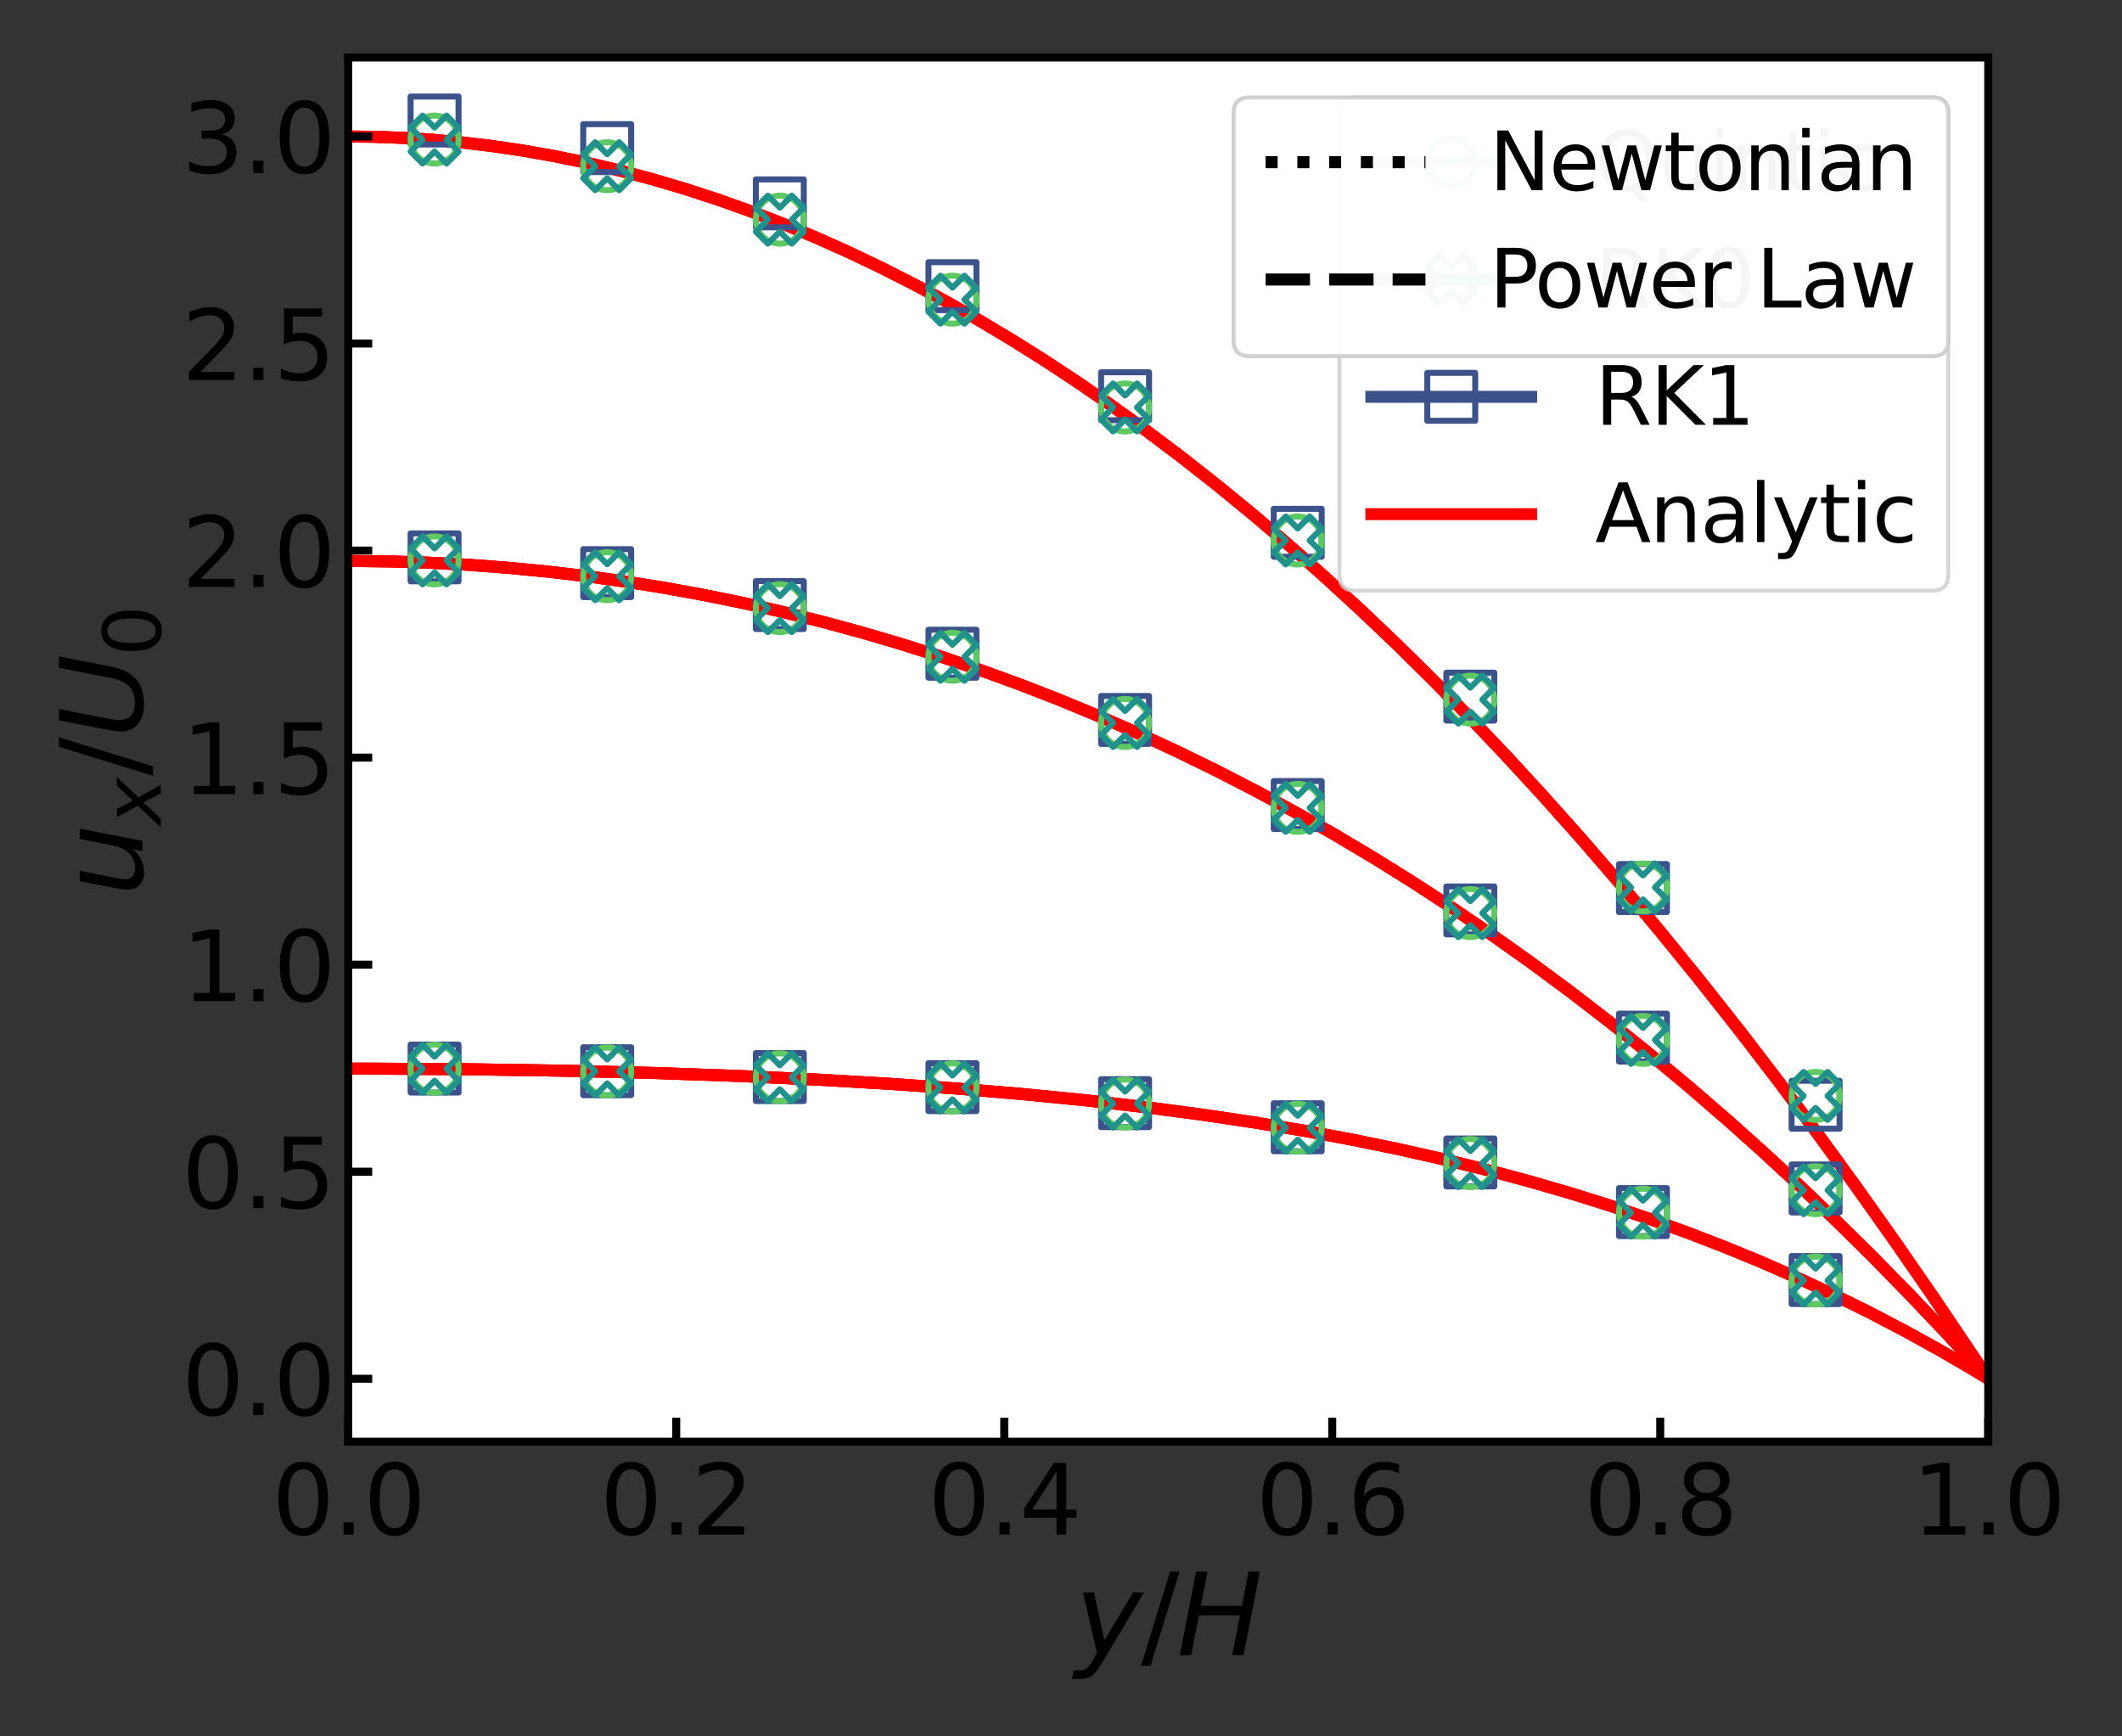 <?xml version="1.0" encoding="utf-8" standalone="no"?>
<!DOCTYPE svg PUBLIC "-//W3C//DTD SVG 1.1//EN"
  "http://www.w3.org/Graphics/SVG/1.1/DTD/svg11.dtd">
<svg xmlns:xlink="http://www.w3.org/1999/xlink" width="531.125pt" height="434.526pt" viewBox="0 0 531.125 434.526" xmlns="http://www.w3.org/2000/svg" version="1.1">
 <rect x="0" y="0" width="531.125" height="434.526" fill="#333333" stroke="none"/>
 <defs>
  <style type="text/css">*{stroke-linejoin: round; stroke-linecap: butt}</style>
 </defs>
 <g id="figure_1">
  <g id="patch_1">
   <path d="M 0 434.526 
L 531.125 434.526 
L 531.125 0 
L 0 0 
L 0 434.526 
z
" style="fill: none"/>
  </g>
  <g id="axes_1">
   <g id="patch_2">
    <path d="M 87.166 360.8 
L 497.641 360.8 
L 497.641 14.4 
L 87.166 14.4 
z
" style="fill: #ffffff"/>
   </g>
   <g id="line2d_1">
    <path d="M -1 268.91 
L 20.192 268.261 
L 43.201 267.782 
L 67.033 267.505 
L 91.686 267.436 
L 116.339 267.585 
L 140.171 267.944 
L 163.18 268.512 
L 184.546 269.26 
L 204.269 270.17 
L 222.348 271.216 
L 239.605 272.432 
L 256.04 273.816 
L 271.654 275.361 
L 286.446 277.057 
L 300.416 278.891 
L 313.564 280.843 
L 325.891 282.892 
L 338.218 285.171 
L 349.722 287.522 
L 361.227 290.107 
L 371.91 292.731 
L 382.593 295.584 
L 393.276 298.682 
L 403.137 301.772 
L 412.999 305.095 
L 422.86 308.663 
L 431.9 312.16 
L 440.939 315.884 
L 449.978 319.845 
L 459.018 324.053 
L 468.057 328.518 
L 477.097 333.25 
L 485.315 337.793 
L 493.532 342.573 
L 497.641 345.055 
L 497.641 345.055 
" clip-path="url(#p1928d74dca)" style="fill: none; stroke: #ff0000; stroke-width: 3; stroke-linecap: square"/>
   </g>
   <g id="line2d_2">
    <path d="M -1 148.741 
L 8.687 146.997 
L 18.548 145.433 
L 28.41 144.083 
L 38.271 142.944 
L 48.132 142.015 
L 57.993 141.296 
L 67.855 140.785 
L 77.716 140.482 
L 87.577 140.387 
L 97.438 140.499 
L 107.3 140.819 
L 117.161 141.348 
L 127.022 142.085 
L 136.883 143.031 
L 146.745 144.187 
L 156.606 145.556 
L 166.467 147.137 
L 176.328 148.932 
L 186.19 150.944 
L 196.051 153.174 
L 205.912 155.625 
L 215.774 158.299 
L 225.635 161.198 
L 235.496 164.326 
L 245.357 167.685 
L 255.219 171.278 
L 265.08 175.11 
L 274.941 179.182 
L 284.802 183.5 
L 294.664 188.067 
L 304.525 192.886 
L 314.386 197.962 
L 324.247 203.3 
L 334.109 208.903 
L 343.97 214.777 
L 353.831 220.925 
L 363.692 227.353 
L 373.554 234.066 
L 383.415 241.069 
L 393.276 248.366 
L 403.137 255.964 
L 412.999 263.867 
L 422.86 272.081 
L 432.721 280.61 
L 441.761 288.712 
L 450.8 297.088 
L 459.84 305.743 
L 468.879 314.681 
L 477.919 323.906 
L 486.958 333.424 
L 496.819 344.145 
L 497.641 345.055 
L 497.641 345.055 
" clip-path="url(#p1928d74dca)" style="fill: none; stroke: #ff0000; stroke-width: 3; stroke-linecap: square"/>
   </g>
   <g id="line2d_3">
    <path d="M -1 48.5 
L 7.044 46.002 
L 15.261 43.696 
L 23.479 41.64 
L 31.697 39.834 
L 39.914 38.276 
L 48.132 36.968 
L 56.35 35.908 
L 63.746 35.168 
L 71.142 34.63 
L 78.538 34.293 
L 85.934 34.159 
L 93.33 34.226 
L 100.725 34.495 
L 108.121 34.966 
L 115.517 35.639 
L 122.913 36.514 
L 130.309 37.591 
L 138.527 39.024 
L 146.745 40.706 
L 154.962 42.637 
L 163.18 44.818 
L 171.398 47.248 
L 179.616 49.927 
L 187.833 52.855 
L 196.051 56.033 
L 204.269 59.459 
L 212.486 63.135 
L 220.704 67.061 
L 228.922 71.235 
L 237.14 75.658 
L 245.357 80.331 
L 253.575 85.253 
L 261.793 90.425 
L 270.01 95.845 
L 278.228 101.515 
L 286.446 107.434 
L 295.485 114.232 
L 304.525 121.332 
L 313.564 128.734 
L 322.604 136.438 
L 331.643 144.442 
L 340.683 152.749 
L 349.722 161.357 
L 358.762 170.266 
L 367.801 179.477 
L 376.841 188.99 
L 385.88 198.804 
L 395.742 209.854 
L 405.603 221.263 
L 415.464 233.032 
L 425.325 245.158 
L 435.187 257.644 
L 445.048 270.489 
L 454.909 283.692 
L 464.77 297.255 
L 474.632 311.176 
L 484.493 325.456 
L 495.176 341.331 
L 497.641 345.055 
L 497.641 345.055 
" clip-path="url(#p1928d74dca)" style="fill: none; stroke: #ff0000; stroke-width: 3; stroke-linecap: square"/>
   </g>
   <g id="line2d_4">
    <path d="M -1 268.91 
L 20.192 268.261 
L 43.201 267.782 
L 67.033 267.505 
L 91.686 267.436 
L 116.339 267.585 
L 140.171 267.944 
L 163.18 268.512 
L 184.546 269.26 
L 204.269 270.17 
L 222.348 271.216 
L 239.605 272.432 
L 256.04 273.816 
L 271.654 275.361 
L 286.446 277.057 
L 300.416 278.891 
L 313.564 280.843 
L 325.891 282.892 
L 338.218 285.171 
L 349.722 287.522 
L 361.227 290.107 
L 371.91 292.731 
L 382.593 295.584 
L 393.276 298.682 
L 403.137 301.772 
L 412.999 305.095 
L 422.86 308.663 
L 431.9 312.16 
L 440.939 315.884 
L 449.978 319.845 
L 459.018 324.053 
L 468.057 328.518 
L 477.097 333.25 
L 485.315 337.793 
L 493.532 342.573 
L 497.641 345.055 
L 497.641 345.055 
" clip-path="url(#p1928d74dca)" style="fill: none; stroke: #ff0000; stroke-width: 3; stroke-linecap: square"/>
   </g>
   <g id="line2d_5">
    <path d="M -1 148.741 
L 8.687 146.997 
L 18.548 145.433 
L 28.41 144.083 
L 38.271 142.944 
L 48.132 142.015 
L 57.993 141.296 
L 67.855 140.785 
L 77.716 140.482 
L 87.577 140.387 
L 97.438 140.499 
L 107.3 140.819 
L 117.161 141.348 
L 127.022 142.085 
L 136.883 143.031 
L 146.745 144.187 
L 156.606 145.556 
L 166.467 147.137 
L 176.328 148.932 
L 186.19 150.944 
L 196.051 153.174 
L 205.912 155.625 
L 215.774 158.299 
L 225.635 161.198 
L 235.496 164.326 
L 245.357 167.685 
L 255.219 171.278 
L 265.08 175.11 
L 274.941 179.182 
L 284.802 183.5 
L 294.664 188.067 
L 304.525 192.886 
L 314.386 197.962 
L 324.247 203.3 
L 334.109 208.903 
L 343.97 214.777 
L 353.831 220.925 
L 363.692 227.353 
L 373.554 234.066 
L 383.415 241.069 
L 393.276 248.366 
L 403.137 255.964 
L 412.999 263.867 
L 422.86 272.081 
L 432.721 280.61 
L 441.761 288.712 
L 450.8 297.088 
L 459.84 305.743 
L 468.879 314.681 
L 477.919 323.906 
L 486.958 333.424 
L 496.819 344.145 
L 497.641 345.055 
L 497.641 345.055 
" clip-path="url(#p1928d74dca)" style="fill: none; stroke: #ff0000; stroke-width: 3; stroke-linecap: square"/>
   </g>
   <g id="line2d_6">
    <path d="M -1 48.5 
L 7.044 46.002 
L 15.261 43.696 
L 23.479 41.64 
L 31.697 39.834 
L 39.914 38.276 
L 48.132 36.968 
L 56.35 35.908 
L 63.746 35.168 
L 71.142 34.63 
L 78.538 34.293 
L 85.934 34.159 
L 93.33 34.226 
L 100.725 34.495 
L 108.121 34.966 
L 115.517 35.639 
L 122.913 36.514 
L 130.309 37.591 
L 138.527 39.024 
L 146.745 40.706 
L 154.962 42.637 
L 163.18 44.818 
L 171.398 47.248 
L 179.616 49.927 
L 187.833 52.855 
L 196.051 56.033 
L 204.269 59.459 
L 212.486 63.135 
L 220.704 67.061 
L 228.922 71.235 
L 237.14 75.658 
L 245.357 80.331 
L 253.575 85.253 
L 261.793 90.425 
L 270.01 95.845 
L 278.228 101.515 
L 286.446 107.434 
L 295.485 114.232 
L 304.525 121.332 
L 313.564 128.734 
L 322.604 136.438 
L 331.643 144.442 
L 340.683 152.749 
L 349.722 161.357 
L 358.762 170.266 
L 367.801 179.477 
L 376.841 188.99 
L 385.88 198.804 
L 395.742 209.854 
L 405.603 221.263 
L 415.464 233.032 
L 425.325 245.158 
L 435.187 257.644 
L 445.048 270.489 
L 454.909 283.692 
L 464.77 297.255 
L 474.632 311.176 
L 484.493 325.456 
L 495.176 341.331 
L 497.641 345.055 
L 497.641 345.055 
" clip-path="url(#p1928d74dca)" style="fill: none; stroke: #ff0000; stroke-width: 3; stroke-linecap: square"/>
   </g>
   <g id="line2d_7">
    <path d="M -1 268.91 
L 20.192 268.261 
L 43.201 267.782 
L 67.033 267.505 
L 91.686 267.436 
L 116.339 267.585 
L 140.171 267.944 
L 163.18 268.512 
L 184.546 269.26 
L 204.269 270.17 
L 222.348 271.216 
L 239.605 272.432 
L 256.04 273.816 
L 271.654 275.361 
L 286.446 277.057 
L 300.416 278.891 
L 313.564 280.843 
L 325.891 282.892 
L 338.218 285.171 
L 349.722 287.522 
L 361.227 290.107 
L 371.91 292.731 
L 382.593 295.584 
L 393.276 298.682 
L 403.137 301.772 
L 412.999 305.095 
L 422.86 308.663 
L 431.9 312.16 
L 440.939 315.884 
L 449.978 319.845 
L 459.018 324.053 
L 468.057 328.518 
L 477.097 333.25 
L 485.315 337.793 
L 493.532 342.573 
L 497.641 345.055 
L 497.641 345.055 
" clip-path="url(#p1928d74dca)" style="fill: none; stroke: #ff0000; stroke-width: 3; stroke-linecap: square"/>
   </g>
   <g id="line2d_8">
    <path d="M -1 148.741 
L 8.687 146.997 
L 18.548 145.433 
L 28.41 144.083 
L 38.271 142.944 
L 48.132 142.015 
L 57.993 141.296 
L 67.855 140.785 
L 77.716 140.482 
L 87.577 140.387 
L 97.438 140.499 
L 107.3 140.819 
L 117.161 141.348 
L 127.022 142.085 
L 136.883 143.031 
L 146.745 144.187 
L 156.606 145.556 
L 166.467 147.137 
L 176.328 148.932 
L 186.19 150.944 
L 196.051 153.174 
L 205.912 155.625 
L 215.774 158.299 
L 225.635 161.198 
L 235.496 164.326 
L 245.357 167.685 
L 255.219 171.278 
L 265.08 175.11 
L 274.941 179.182 
L 284.802 183.5 
L 294.664 188.067 
L 304.525 192.886 
L 314.386 197.962 
L 324.247 203.3 
L 334.109 208.903 
L 343.97 214.777 
L 353.831 220.925 
L 363.692 227.353 
L 373.554 234.066 
L 383.415 241.069 
L 393.276 248.366 
L 403.137 255.964 
L 412.999 263.867 
L 422.86 272.081 
L 432.721 280.61 
L 441.761 288.712 
L 450.8 297.088 
L 459.84 305.743 
L 468.879 314.681 
L 477.919 323.906 
L 486.958 333.424 
L 496.819 344.145 
L 497.641 345.055 
L 497.641 345.055 
" clip-path="url(#p1928d74dca)" style="fill: none; stroke: #ff0000; stroke-width: 3; stroke-linecap: square"/>
   </g>
   <g id="line2d_9">
    <path d="M -1 48.5 
L 7.044 46.002 
L 15.261 43.696 
L 23.479 41.64 
L 31.697 39.834 
L 39.914 38.276 
L 48.132 36.968 
L 56.35 35.908 
L 63.746 35.168 
L 71.142 34.63 
L 78.538 34.293 
L 85.934 34.159 
L 93.33 34.226 
L 100.725 34.495 
L 108.121 34.966 
L 115.517 35.639 
L 122.913 36.514 
L 130.309 37.591 
L 138.527 39.024 
L 146.745 40.706 
L 154.962 42.637 
L 163.18 44.818 
L 171.398 47.248 
L 179.616 49.927 
L 187.833 52.855 
L 196.051 56.033 
L 204.269 59.459 
L 212.486 63.135 
L 220.704 67.061 
L 228.922 71.235 
L 237.14 75.658 
L 245.357 80.331 
L 253.575 85.253 
L 261.793 90.425 
L 270.01 95.845 
L 278.228 101.515 
L 286.446 107.434 
L 295.485 114.232 
L 304.525 121.332 
L 313.564 128.734 
L 322.604 136.438 
L 331.643 144.442 
L 340.683 152.749 
L 349.722 161.357 
L 358.762 170.266 
L 367.801 179.477 
L 376.841 188.99 
L 385.88 198.804 
L 395.742 209.854 
L 405.603 221.263 
L 415.464 233.032 
L 425.325 245.158 
L 435.187 257.644 
L 445.048 270.489 
L 454.909 283.692 
L 464.77 297.255 
L 474.632 311.176 
L 484.493 325.456 
L 495.176 341.331 
L 497.641 345.055 
L 497.641 345.055 
" clip-path="url(#p1928d74dca)" style="fill: none; stroke: #ff0000; stroke-width: 3; stroke-linecap: square"/>
   </g>
   <g id="matplotlib.axis_1">
    <g id="xtick_1">
     <g id="line2d_10">
      <defs>
       <path id="m3be20e1b89" d="M 0 0 
L 0 -6 
" style="stroke: #000000; stroke-width: 2"/>
      </defs>
      <g>
       <use xlink:href="#m3be20e1b89" x="87.166" y="360.8" style="stroke: #000000; stroke-width: 2"/>
      </g>
     </g>
     <g id="text_1">
      <!-- 0.0 -->
      <g transform="translate(68.082 384.036)scale(0.24 -0.24)">
       <defs>
        <path id="DejaVuSans-30" d="M 2034 4250 
Q 1547 4250 1301 3770 
Q 1056 3291 1056 2328 
Q 1056 1369 1301 889 
Q 1547 409 2034 409 
Q 2525 409 2770 889 
Q 3016 1369 3016 2328 
Q 3016 3291 2770 3770 
Q 2525 4250 2034 4250 
z
M 2034 4750 
Q 2819 4750 3233 4129 
Q 3647 3509 3647 2328 
Q 3647 1150 3233 529 
Q 2819 -91 2034 -91 
Q 1250 -91 836 529 
Q 422 1150 422 2328 
Q 422 3509 836 4129 
Q 1250 4750 2034 4750 
z
" transform="scale(0.016)"/>
        <path id="DejaVuSans-2e" d="M 684 794 
L 1344 794 
L 1344 0 
L 684 0 
L 684 794 
z
" transform="scale(0.016)"/>
       </defs>
       <use xlink:href="#DejaVuSans-30"/>
       <use xlink:href="#DejaVuSans-2e" x="63.623"/>
       <use xlink:href="#DejaVuSans-30" x="95.41"/>
      </g>
     </g>
    </g>
    <g id="xtick_2">
     <g id="line2d_11">
      <g>
       <use xlink:href="#m3be20e1b89" x="169.261" y="360.8" style="stroke: #000000; stroke-width: 2"/>
      </g>
     </g>
     <g id="text_2">
      <!-- 0.2 -->
      <g transform="translate(150.178 384.036)scale(0.24 -0.24)">
       <defs>
        <path id="DejaVuSans-32" d="M 1228 531 
L 3431 531 
L 3431 0 
L 469 0 
L 469 531 
Q 828 903 1448 1529 
Q 2069 2156 2228 2338 
Q 2531 2678 2651 2914 
Q 2772 3150 2772 3378 
Q 2772 3750 2511 3984 
Q 2250 4219 1831 4219 
Q 1534 4219 1204 4116 
Q 875 4013 500 3803 
L 500 4441 
Q 881 4594 1212 4672 
Q 1544 4750 1819 4750 
Q 2544 4750 2975 4387 
Q 3406 4025 3406 3419 
Q 3406 3131 3298 2873 
Q 3191 2616 2906 2266 
Q 2828 2175 2409 1742 
Q 1991 1309 1228 531 
z
" transform="scale(0.016)"/>
       </defs>
       <use xlink:href="#DejaVuSans-30"/>
       <use xlink:href="#DejaVuSans-2e" x="63.623"/>
       <use xlink:href="#DejaVuSans-32" x="95.41"/>
      </g>
     </g>
    </g>
    <g id="xtick_3">
     <g id="line2d_12">
      <g>
       <use xlink:href="#m3be20e1b89" x="251.356" y="360.8" style="stroke: #000000; stroke-width: 2"/>
      </g>
     </g>
     <g id="text_3">
      <!-- 0.4 -->
      <g transform="translate(232.273 384.036)scale(0.24 -0.24)">
       <defs>
        <path id="DejaVuSans-34" d="M 2419 4116 
L 825 1625 
L 2419 1625 
L 2419 4116 
z
M 2253 4666 
L 3047 4666 
L 3047 1625 
L 3713 1625 
L 3713 1100 
L 3047 1100 
L 3047 0 
L 2419 0 
L 2419 1100 
L 313 1100 
L 313 1709 
L 2253 4666 
z
" transform="scale(0.016)"/>
       </defs>
       <use xlink:href="#DejaVuSans-30"/>
       <use xlink:href="#DejaVuSans-2e" x="63.623"/>
       <use xlink:href="#DejaVuSans-34" x="95.41"/>
      </g>
     </g>
    </g>
    <g id="xtick_4">
     <g id="line2d_13">
      <g>
       <use xlink:href="#m3be20e1b89" x="333.451" y="360.8" style="stroke: #000000; stroke-width: 2"/>
      </g>
     </g>
     <g id="text_4">
      <!-- 0.6 -->
      <g transform="translate(314.368 384.036)scale(0.24 -0.24)">
       <defs>
        <path id="DejaVuSans-36" d="M 2113 2584 
Q 1688 2584 1439 2293 
Q 1191 2003 1191 1497 
Q 1191 994 1439 701 
Q 1688 409 2113 409 
Q 2538 409 2786 701 
Q 3034 994 3034 1497 
Q 3034 2003 2786 2293 
Q 2538 2584 2113 2584 
z
M 3366 4563 
L 3366 3988 
Q 3128 4100 2886 4159 
Q 2644 4219 2406 4219 
Q 1781 4219 1451 3797 
Q 1122 3375 1075 2522 
Q 1259 2794 1537 2939 
Q 1816 3084 2150 3084 
Q 2853 3084 3261 2657 
Q 3669 2231 3669 1497 
Q 3669 778 3244 343 
Q 2819 -91 2113 -91 
Q 1303 -91 875 529 
Q 447 1150 447 2328 
Q 447 3434 972 4092 
Q 1497 4750 2381 4750 
Q 2619 4750 2861 4703 
Q 3103 4656 3366 4563 
z
" transform="scale(0.016)"/>
       </defs>
       <use xlink:href="#DejaVuSans-30"/>
       <use xlink:href="#DejaVuSans-2e" x="63.623"/>
       <use xlink:href="#DejaVuSans-36" x="95.41"/>
      </g>
     </g>
    </g>
    <g id="xtick_5">
     <g id="line2d_14">
      <g>
       <use xlink:href="#m3be20e1b89" x="415.546" y="360.8" style="stroke: #000000; stroke-width: 2"/>
      </g>
     </g>
     <g id="text_5">
      <!-- 0.8 -->
      <g transform="translate(396.462 384.036)scale(0.24 -0.24)">
       <defs>
        <path id="DejaVuSans-38" d="M 2034 2216 
Q 1584 2216 1326 1975 
Q 1069 1734 1069 1313 
Q 1069 891 1326 650 
Q 1584 409 2034 409 
Q 2484 409 2743 651 
Q 3003 894 3003 1313 
Q 3003 1734 2745 1975 
Q 2488 2216 2034 2216 
z
M 1403 2484 
Q 997 2584 770 2862 
Q 544 3141 544 3541 
Q 544 4100 942 4425 
Q 1341 4750 2034 4750 
Q 2731 4750 3128 4425 
Q 3525 4100 3525 3541 
Q 3525 3141 3298 2862 
Q 3072 2584 2669 2484 
Q 3125 2378 3379 2068 
Q 3634 1759 3634 1313 
Q 3634 634 3220 271 
Q 2806 -91 2034 -91 
Q 1263 -91 848 271 
Q 434 634 434 1313 
Q 434 1759 690 2068 
Q 947 2378 1403 2484 
z
M 1172 3481 
Q 1172 3119 1398 2916 
Q 1625 2713 2034 2713 
Q 2441 2713 2670 2916 
Q 2900 3119 2900 3481 
Q 2900 3844 2670 4047 
Q 2441 4250 2034 4250 
Q 1625 4250 1398 4047 
Q 1172 3844 1172 3481 
z
" transform="scale(0.016)"/>
       </defs>
       <use xlink:href="#DejaVuSans-30"/>
       <use xlink:href="#DejaVuSans-2e" x="63.623"/>
       <use xlink:href="#DejaVuSans-38" x="95.41"/>
      </g>
     </g>
    </g>
    <g id="xtick_6">
     <g id="line2d_15">
      <g>
       <use xlink:href="#m3be20e1b89" x="497.641" y="360.8" style="stroke: #000000; stroke-width: 2"/>
      </g>
     </g>
     <g id="text_6">
      <!-- 1.0 -->
      <g transform="translate(478.558 384.036)scale(0.24 -0.24)">
       <defs>
        <path id="DejaVuSans-31" d="M 794 531 
L 1825 531 
L 1825 4091 
L 703 3866 
L 703 4441 
L 1819 4666 
L 2450 4666 
L 2450 531 
L 3481 531 
L 3481 0 
L 794 0 
L 794 531 
z
" transform="scale(0.016)"/>
       </defs>
       <use xlink:href="#DejaVuSans-31"/>
       <use xlink:href="#DejaVuSans-2e" x="63.623"/>
       <use xlink:href="#DejaVuSans-30" x="95.41"/>
      </g>
     </g>
    </g>
    <g id="text_7">
     <!-- $y / H$ -->
     <g transform="translate(269.024 414.246)scale(0.28 -0.28)">
      <defs>
       <path id="DejaVuSans-Oblique-79" d="M 1588 -325 
Q 1188 -997 936 -1164 
Q 684 -1331 294 -1331 
L -159 -1331 
L -63 -850 
L 269 -850 
Q 509 -850 678 -719 
Q 847 -588 1056 -206 
L 1234 128 
L 459 3500 
L 1069 3500 
L 1650 819 
L 3256 3500 
L 3859 3500 
L 1588 -325 
z
" transform="scale(0.016)"/>
       <path id="DejaVuSans-2f" d="M 1625 4666 
L 2156 4666 
L 531 -594 
L 0 -594 
L 1625 4666 
z
" transform="scale(0.016)"/>
       <path id="DejaVuSans-Oblique-48" d="M 1081 4666 
L 1716 4666 
L 1344 2753 
L 3634 2753 
L 4006 4666 
L 4641 4666 
L 3731 0 
L 3097 0 
L 3531 2222 
L 1241 2222 
L 806 0 
L 172 0 
L 1081 4666 
z
" transform="scale(0.016)"/>
      </defs>
      <use xlink:href="#DejaVuSans-Oblique-79" transform="translate(0 0.094)"/>
      <use xlink:href="#DejaVuSans-2f" transform="translate(59.18 0.094)"/>
      <use xlink:href="#DejaVuSans-Oblique-48" transform="translate(91.121 0.094)"/>
     </g>
    </g>
   </g>
   <g id="matplotlib.axis_2">
    <g id="ytick_1">
     <g id="line2d_16">
      <defs>
       <path id="m2d22a5f854" d="M 0 0 
L 6 0 
" style="stroke: #000000; stroke-width: 2"/>
      </defs>
      <g>
       <use xlink:href="#m2d22a5f854" x="87.166" y="345.055" style="stroke: #000000; stroke-width: 2"/>
      </g>
     </g>
     <g id="text_8">
      <!-- 0.0 -->
      <g transform="translate(45.499 354.173)scale(0.24 -0.24)">
       <use xlink:href="#DejaVuSans-30"/>
       <use xlink:href="#DejaVuSans-2e" x="63.623"/>
       <use xlink:href="#DejaVuSans-30" x="95.41"/>
      </g>
     </g>
    </g>
    <g id="ytick_2">
     <g id="line2d_17">
      <g>
       <use xlink:href="#m2d22a5f854" x="87.166" y="293.238" style="stroke: #000000; stroke-width: 2"/>
      </g>
     </g>
     <g id="text_9">
      <!-- 0.5 -->
      <g transform="translate(45.499 302.356)scale(0.24 -0.24)">
       <defs>
        <path id="DejaVuSans-35" d="M 691 4666 
L 3169 4666 
L 3169 4134 
L 1269 4134 
L 1269 2991 
Q 1406 3038 1543 3061 
Q 1681 3084 1819 3084 
Q 2600 3084 3056 2656 
Q 3513 2228 3513 1497 
Q 3513 744 3044 326 
Q 2575 -91 1722 -91 
Q 1428 -91 1123 -41 
Q 819 9 494 109 
L 494 744 
Q 775 591 1075 516 
Q 1375 441 1709 441 
Q 2250 441 2565 725 
Q 2881 1009 2881 1497 
Q 2881 1984 2565 2268 
Q 2250 2553 1709 2553 
Q 1456 2553 1204 2497 
Q 953 2441 691 2322 
L 691 4666 
z
" transform="scale(0.016)"/>
       </defs>
       <use xlink:href="#DejaVuSans-30"/>
       <use xlink:href="#DejaVuSans-2e" x="63.623"/>
       <use xlink:href="#DejaVuSans-35" x="95.41"/>
      </g>
     </g>
    </g>
    <g id="ytick_3">
     <g id="line2d_18">
      <g>
       <use xlink:href="#m2d22a5f854" x="87.166" y="241.422" style="stroke: #000000; stroke-width: 2"/>
      </g>
     </g>
     <g id="text_10">
      <!-- 1.0 -->
      <g transform="translate(45.499 250.54)scale(0.24 -0.24)">
       <use xlink:href="#DejaVuSans-31"/>
       <use xlink:href="#DejaVuSans-2e" x="63.623"/>
       <use xlink:href="#DejaVuSans-30" x="95.41"/>
      </g>
     </g>
    </g>
    <g id="ytick_4">
     <g id="line2d_19">
      <g>
       <use xlink:href="#m2d22a5f854" x="87.166" y="189.605" style="stroke: #000000; stroke-width: 2"/>
      </g>
     </g>
     <g id="text_11">
      <!-- 1.5 -->
      <g transform="translate(45.499 198.723)scale(0.24 -0.24)">
       <use xlink:href="#DejaVuSans-31"/>
       <use xlink:href="#DejaVuSans-2e" x="63.623"/>
       <use xlink:href="#DejaVuSans-35" x="95.41"/>
      </g>
     </g>
    </g>
    <g id="ytick_5">
     <g id="line2d_20">
      <g>
       <use xlink:href="#m2d22a5f854" x="87.166" y="137.789" style="stroke: #000000; stroke-width: 2"/>
      </g>
     </g>
     <g id="text_12">
      <!-- 2.0 -->
      <g transform="translate(45.499 146.907)scale(0.24 -0.24)">
       <use xlink:href="#DejaVuSans-32"/>
       <use xlink:href="#DejaVuSans-2e" x="63.623"/>
       <use xlink:href="#DejaVuSans-30" x="95.41"/>
      </g>
     </g>
    </g>
    <g id="ytick_6">
     <g id="line2d_21">
      <g>
       <use xlink:href="#m2d22a5f854" x="87.166" y="85.972" style="stroke: #000000; stroke-width: 2"/>
      </g>
     </g>
     <g id="text_13">
      <!-- 2.5 -->
      <g transform="translate(45.499 95.091)scale(0.24 -0.24)">
       <use xlink:href="#DejaVuSans-32"/>
       <use xlink:href="#DejaVuSans-2e" x="63.623"/>
       <use xlink:href="#DejaVuSans-35" x="95.41"/>
      </g>
     </g>
    </g>
    <g id="ytick_7">
     <g id="line2d_22">
      <g>
       <use xlink:href="#m2d22a5f854" x="87.166" y="34.156" style="stroke: #000000; stroke-width: 2"/>
      </g>
     </g>
     <g id="text_14">
      <!-- 3.0 -->
      <g transform="translate(45.499 43.274)scale(0.24 -0.24)">
       <defs>
        <path id="DejaVuSans-33" d="M 2597 2516 
Q 3050 2419 3304 2112 
Q 3559 1806 3559 1356 
Q 3559 666 3084 287 
Q 2609 -91 1734 -91 
Q 1441 -91 1130 -33 
Q 819 25 488 141 
L 488 750 
Q 750 597 1062 519 
Q 1375 441 1716 441 
Q 2309 441 2620 675 
Q 2931 909 2931 1356 
Q 2931 1769 2642 2001 
Q 2353 2234 1838 2234 
L 1294 2234 
L 1294 2753 
L 1863 2753 
Q 2328 2753 2575 2939 
Q 2822 3125 2822 3475 
Q 2822 3834 2567 4026 
Q 2313 4219 1838 4219 
Q 1578 4219 1281 4162 
Q 984 4106 628 3988 
L 628 4550 
Q 988 4650 1302 4700 
Q 1616 4750 1894 4750 
Q 2613 4750 3031 4423 
Q 3450 4097 3450 3541 
Q 3450 3153 3228 2886 
Q 3006 2619 2597 2516 
z
" transform="scale(0.016)"/>
       </defs>
       <use xlink:href="#DejaVuSans-33"/>
       <use xlink:href="#DejaVuSans-2e" x="63.623"/>
       <use xlink:href="#DejaVuSans-30" x="95.41"/>
      </g>
     </g>
    </g>
    <g id="text_15">
     <!-- $u_x / U_0$ -->
     <g transform="translate(35.676 224.28)rotate(-90)scale(0.28 -0.28)">
      <defs>
       <path id="DejaVuSans-Oblique-75" d="M 428 1388 
L 838 3500 
L 1416 3500 
L 1006 1409 
Q 975 1256 961 1147 
Q 947 1038 947 966 
Q 947 700 1109 554 
Q 1272 409 1569 409 
Q 2031 409 2368 721 
Q 2706 1034 2809 1563 
L 3194 3500 
L 3769 3500 
L 3091 0 
L 2516 0 
L 2631 550 
Q 2388 244 2052 76 
Q 1716 -91 1338 -91 
Q 878 -91 622 161 
Q 366 413 366 863 
Q 366 956 381 1097 
Q 397 1238 428 1388 
z
" transform="scale(0.016)"/>
       <path id="DejaVuSans-Oblique-78" d="M 3841 3500 
L 2234 1784 
L 3219 0 
L 2559 0 
L 1819 1388 
L 531 0 
L -166 0 
L 1556 1844 
L 641 3500 
L 1300 3500 
L 1972 2234 
L 3144 3500 
L 3841 3500 
z
" transform="scale(0.016)"/>
       <path id="DejaVuSans-Oblique-55" d="M 991 4666 
L 1625 4666 
L 1075 1831 
Q 1041 1641 1027 1517 
Q 1013 1394 1013 1300 
Q 1013 869 1253 645 
Q 1494 422 1959 422 
Q 2563 422 2898 753 
Q 3234 1084 3378 1831 
L 3928 4666 
L 4563 4666 
L 4000 1753 
Q 3816 809 3300 359 
Q 2784 -91 1888 -91 
Q 1188 -91 780 261 
Q 372 613 372 1216 
Q 372 1325 387 1461 
Q 403 1597 434 1753 
L 991 4666 
z
" transform="scale(0.016)"/>
      </defs>
      <use xlink:href="#DejaVuSans-Oblique-75" transform="translate(0 0.094)"/>
      <use xlink:href="#DejaVuSans-Oblique-78" transform="translate(63.379 -16.312)scale(0.7)"/>
      <use xlink:href="#DejaVuSans-2f" transform="translate(107.539 0.094)"/>
      <use xlink:href="#DejaVuSans-Oblique-55" transform="translate(141.23 0.094)"/>
      <use xlink:href="#DejaVuSans-30" transform="translate(214.424 -16.312)scale(0.7)"/>
     </g>
    </g>
   </g>
   <g id="line2d_23">
    <defs>
     <path id="m465458c0a1" d="M -6 6 
L 6 6 
L 6 -6 
L -6 -6 
z
" style="stroke: #3b528b; stroke-width: 1.5; stroke-linejoin: miter"/>
    </defs>
    <g clip-path="url(#p1928d74dca)">
     <use xlink:href="#m465458c0a1" x="-1" y="268.879" style="fill-opacity: 0; stroke: #3b528b; stroke-width: 1.5; stroke-linejoin: miter"/>
     <use xlink:href="#m465458c0a1" x="22.354" y="268.089" style="fill-opacity: 0; stroke: #3b528b; stroke-width: 1.5; stroke-linejoin: miter"/>
     <use xlink:href="#m465458c0a1" x="65.562" y="267.423" style="fill-opacity: 0; stroke: #3b528b; stroke-width: 1.5; stroke-linejoin: miter"/>
     <use xlink:href="#m465458c0a1" x="108.77" y="267.422" style="fill-opacity: 0; stroke: #3b528b; stroke-width: 1.5; stroke-linejoin: miter"/>
     <use xlink:href="#m465458c0a1" x="151.978" y="268.087" style="fill-opacity: 0; stroke: #3b528b; stroke-width: 1.5; stroke-linejoin: miter"/>
     <use xlink:href="#m465458c0a1" x="195.186" y="269.55" style="fill-opacity: 0; stroke: #3b528b; stroke-width: 1.5; stroke-linejoin: miter"/>
     <use xlink:href="#m465458c0a1" x="238.394" y="272.074" style="fill-opacity: 0; stroke: #3b528b; stroke-width: 1.5; stroke-linejoin: miter"/>
     <use xlink:href="#m465458c0a1" x="281.602" y="276.079" style="fill-opacity: 0; stroke: #3b528b; stroke-width: 1.5; stroke-linejoin: miter"/>
     <use xlink:href="#m465458c0a1" x="324.81" y="282.117" style="fill-opacity: 0; stroke: #3b528b; stroke-width: 1.5; stroke-linejoin: miter"/>
     <use xlink:href="#m465458c0a1" x="368.018" y="290.927" style="fill-opacity: 0; stroke: #3b528b; stroke-width: 1.5; stroke-linejoin: miter"/>
     <use xlink:href="#m465458c0a1" x="411.225" y="303.338" style="fill-opacity: 0; stroke: #3b528b; stroke-width: 1.5; stroke-linejoin: miter"/>
     <use xlink:href="#m465458c0a1" x="454.433" y="320.352" style="fill-opacity: 0; stroke: #3b528b; stroke-width: 1.5; stroke-linejoin: miter"/>
    </g>
   </g>
   <g id="line2d_24">
    <g clip-path="url(#p1928d74dca)">
     <use xlink:href="#m465458c0a1" x="-1" y="147.747" style="fill-opacity: 0; stroke: #3b528b; stroke-width: 1.5; stroke-linejoin: miter"/>
     <use xlink:href="#m465458c0a1" x="22.354" y="143.433" style="fill-opacity: 0; stroke: #3b528b; stroke-width: 1.5; stroke-linejoin: miter"/>
     <use xlink:href="#m465458c0a1" x="65.562" y="139.484" style="fill-opacity: 0; stroke: #3b528b; stroke-width: 1.5; stroke-linejoin: miter"/>
     <use xlink:href="#m465458c0a1" x="108.77" y="139.485" style="fill-opacity: 0; stroke: #3b528b; stroke-width: 1.5; stroke-linejoin: miter"/>
     <use xlink:href="#m465458c0a1" x="151.978" y="143.439" style="fill-opacity: 0; stroke: #3b528b; stroke-width: 1.5; stroke-linejoin: miter"/>
     <use xlink:href="#m465458c0a1" x="195.186" y="151.428" style="fill-opacity: 0; stroke: #3b528b; stroke-width: 1.5; stroke-linejoin: miter"/>
     <use xlink:href="#m465458c0a1" x="238.394" y="163.6" style="fill-opacity: 0; stroke: #3b528b; stroke-width: 1.5; stroke-linejoin: miter"/>
     <use xlink:href="#m465458c0a1" x="281.602" y="180.184" style="fill-opacity: 0; stroke: #3b528b; stroke-width: 1.5; stroke-linejoin: miter"/>
     <use xlink:href="#m465458c0a1" x="324.81" y="201.473" style="fill-opacity: 0; stroke: #3b528b; stroke-width: 1.5; stroke-linejoin: miter"/>
     <use xlink:href="#m465458c0a1" x="368.018" y="227.851" style="fill-opacity: 0; stroke: #3b528b; stroke-width: 1.5; stroke-linejoin: miter"/>
     <use xlink:href="#m465458c0a1" x="411.225" y="259.676" style="fill-opacity: 0; stroke: #3b528b; stroke-width: 1.5; stroke-linejoin: miter"/>
     <use xlink:href="#m465458c0a1" x="454.433" y="297.429" style="fill-opacity: 0; stroke: #3b528b; stroke-width: 1.5; stroke-linejoin: miter"/>
    </g>
   </g>
   <g id="line2d_25">
    <g clip-path="url(#p1928d74dca)">
     <use xlink:href="#m465458c0a1" x="-1" y="44.492" style="fill-opacity: 0; stroke: #3b528b; stroke-width: 1.5; stroke-linejoin: miter"/>
     <use xlink:href="#m465458c0a1" x="22.354" y="37.024" style="fill-opacity: 0; stroke: #3b528b; stroke-width: 1.5; stroke-linejoin: miter"/>
     <use xlink:href="#m465458c0a1" x="65.562" y="30.145" style="fill-opacity: 0; stroke: #3b528b; stroke-width: 1.5; stroke-linejoin: miter"/>
     <use xlink:href="#m465458c0a1" x="108.77" y="30.159" style="fill-opacity: 0; stroke: #3b528b; stroke-width: 1.5; stroke-linejoin: miter"/>
     <use xlink:href="#m465458c0a1" x="151.978" y="37.071" style="fill-opacity: 0; stroke: #3b528b; stroke-width: 1.5; stroke-linejoin: miter"/>
     <use xlink:href="#m465458c0a1" x="195.186" y="50.899" style="fill-opacity: 0; stroke: #3b528b; stroke-width: 1.5; stroke-linejoin: miter"/>
     <use xlink:href="#m465458c0a1" x="238.394" y="71.612" style="fill-opacity: 0; stroke: #3b528b; stroke-width: 1.5; stroke-linejoin: miter"/>
     <use xlink:href="#m465458c0a1" x="281.602" y="99.163" style="fill-opacity: 0; stroke: #3b528b; stroke-width: 1.5; stroke-linejoin: miter"/>
     <use xlink:href="#m465458c0a1" x="324.81" y="133.338" style="fill-opacity: 0; stroke: #3b528b; stroke-width: 1.5; stroke-linejoin: miter"/>
     <use xlink:href="#m465458c0a1" x="368.018" y="174.346" style="fill-opacity: 0; stroke: #3b528b; stroke-width: 1.5; stroke-linejoin: miter"/>
     <use xlink:href="#m465458c0a1" x="411.225" y="222.251" style="fill-opacity: 0; stroke: #3b528b; stroke-width: 1.5; stroke-linejoin: miter"/>
     <use xlink:href="#m465458c0a1" x="454.433" y="276.48" style="fill-opacity: 0; stroke: #3b528b; stroke-width: 1.5; stroke-linejoin: miter"/>
    </g>
   </g>
   <g id="line2d_26">
    <defs>
     <path id="m10ce365bae" d="M 0 6 
C 1.591 6 3.117 5.368 4.243 4.243 
C 5.368 3.117 6 1.591 6 0 
C 6 -1.591 5.368 -3.117 4.243 -4.243 
C 3.117 -5.368 1.591 -6 0 -6 
C -1.591 -6 -3.117 -5.368 -4.243 -4.243 
C -5.368 -3.117 -6 -1.591 -6 0 
C -6 1.591 -5.368 3.117 -4.243 4.243 
C -3.117 5.368 -1.591 6 0 6 
z
" style="stroke: #5ec962; stroke-width: 1.5"/>
    </defs>
    <g clip-path="url(#p1928d74dca)">
     <use xlink:href="#m10ce365bae" x="-1" y="268.926" style="fill-opacity: 0; stroke: #5ec962; stroke-width: 1.5"/>
     <use xlink:href="#m10ce365bae" x="22.354" y="268.131" style="fill-opacity: 0; stroke: #5ec962; stroke-width: 1.5"/>
     <use xlink:href="#m10ce365bae" x="65.562" y="267.46" style="fill-opacity: 0; stroke: #5ec962; stroke-width: 1.5"/>
     <use xlink:href="#m10ce365bae" x="108.77" y="267.46" style="fill-opacity: 0; stroke: #5ec962; stroke-width: 1.5"/>
     <use xlink:href="#m10ce365bae" x="151.978" y="268.132" style="fill-opacity: 0; stroke: #5ec962; stroke-width: 1.5"/>
     <use xlink:href="#m10ce365bae" x="195.186" y="269.61" style="fill-opacity: 0; stroke: #5ec962; stroke-width: 1.5"/>
     <use xlink:href="#m10ce365bae" x="238.394" y="272.152" style="fill-opacity: 0; stroke: #5ec962; stroke-width: 1.5"/>
     <use xlink:href="#m10ce365bae" x="281.602" y="276.18" style="fill-opacity: 0; stroke: #5ec962; stroke-width: 1.5"/>
     <use xlink:href="#m10ce365bae" x="324.81" y="282.239" style="fill-opacity: 0; stroke: #5ec962; stroke-width: 1.5"/>
     <use xlink:href="#m10ce365bae" x="368.018" y="291.075" style="fill-opacity: 0; stroke: #5ec962; stroke-width: 1.5"/>
     <use xlink:href="#m10ce365bae" x="411.225" y="303.484" style="fill-opacity: 0; stroke: #5ec962; stroke-width: 1.5"/>
     <use xlink:href="#m10ce365bae" x="454.433" y="320.464" style="fill-opacity: 0; stroke: #5ec962; stroke-width: 1.5"/>
    </g>
   </g>
   <g id="line2d_27">
    <g clip-path="url(#p1928d74dca)">
     <use xlink:href="#m10ce365bae" x="-1" y="148.504" style="fill-opacity: 0; stroke: #5ec962; stroke-width: 1.5"/>
     <use xlink:href="#m10ce365bae" x="22.354" y="144.193" style="fill-opacity: 0; stroke: #5ec962; stroke-width: 1.5"/>
     <use xlink:href="#m10ce365bae" x="65.562" y="140.244" style="fill-opacity: 0; stroke: #5ec962; stroke-width: 1.5"/>
     <use xlink:href="#m10ce365bae" x="108.77" y="140.247" style="fill-opacity: 0; stroke: #5ec962; stroke-width: 1.5"/>
     <use xlink:href="#m10ce365bae" x="151.978" y="144.203" style="fill-opacity: 0; stroke: #5ec962; stroke-width: 1.5"/>
     <use xlink:href="#m10ce365bae" x="195.186" y="152.195" style="fill-opacity: 0; stroke: #5ec962; stroke-width: 1.5"/>
     <use xlink:href="#m10ce365bae" x="238.394" y="164.366" style="fill-opacity: 0; stroke: #5ec962; stroke-width: 1.5"/>
     <use xlink:href="#m10ce365bae" x="281.602" y="180.93" style="fill-opacity: 0; stroke: #5ec962; stroke-width: 1.5"/>
     <use xlink:href="#m10ce365bae" x="324.81" y="202.184" style="fill-opacity: 0; stroke: #5ec962; stroke-width: 1.5"/>
     <use xlink:href="#m10ce365bae" x="368.018" y="228.519" style="fill-opacity: 0; stroke: #5ec962; stroke-width: 1.5"/>
     <use xlink:href="#m10ce365bae" x="411.225" y="260.25" style="fill-opacity: 0; stroke: #5ec962; stroke-width: 1.5"/>
     <use xlink:href="#m10ce365bae" x="454.433" y="297.867" style="fill-opacity: 0; stroke: #5ec962; stroke-width: 1.5"/>
    </g>
   </g>
   <g id="line2d_28">
    <g clip-path="url(#p1928d74dca)">
     <use xlink:href="#m10ce365bae" x="-1" y="48.735" style="fill-opacity: 0; stroke: #5ec962; stroke-width: 1.5"/>
     <use xlink:href="#m10ce365bae" x="22.354" y="41.482" style="fill-opacity: 0; stroke: #5ec962; stroke-width: 1.5"/>
     <use xlink:href="#m10ce365bae" x="65.562" y="34.888" style="fill-opacity: 0; stroke: #5ec962; stroke-width: 1.5"/>
     <use xlink:href="#m10ce365bae" x="108.77" y="34.924" style="fill-opacity: 0; stroke: #5ec962; stroke-width: 1.5"/>
     <use xlink:href="#m10ce365bae" x="151.978" y="41.599" style="fill-opacity: 0; stroke: #5ec962; stroke-width: 1.5"/>
     <use xlink:href="#m10ce365bae" x="195.186" y="54.97" style="fill-opacity: 0; stroke: #5ec962; stroke-width: 1.5"/>
     <use xlink:href="#m10ce365bae" x="238.394" y="74.999" style="fill-opacity: 0; stroke: #5ec962; stroke-width: 1.5"/>
     <use xlink:href="#m10ce365bae" x="281.602" y="101.973" style="fill-opacity: 0; stroke: #5ec962; stroke-width: 1.5"/>
     <use xlink:href="#m10ce365bae" x="324.81" y="135.26" style="fill-opacity: 0; stroke: #5ec962; stroke-width: 1.5"/>
     <use xlink:href="#m10ce365bae" x="368.018" y="175.088" style="fill-opacity: 0; stroke: #5ec962; stroke-width: 1.5"/>
     <use xlink:href="#m10ce365bae" x="411.225" y="222.085" style="fill-opacity: 0; stroke: #5ec962; stroke-width: 1.5"/>
     <use xlink:href="#m10ce365bae" x="454.433" y="274.268" style="fill-opacity: 0; stroke: #5ec962; stroke-width: 1.5"/>
    </g>
   </g>
   <g id="line2d_29">
    <defs>
     <path id="md44dd7cd55" d="M -3 6 
L 0 3 
L 3 6 
L 6 3 
L 3 0 
L 6 -3 
L 3 -6 
L 0 -3 
L -3 -6 
L -6 -3 
L -3 0 
L -6 3 
z
" style="stroke: #21918c; stroke-width: 1.5; stroke-linejoin: miter"/>
    </defs>
    <g clip-path="url(#p1928d74dca)">
     <use xlink:href="#md44dd7cd55" x="-1" y="268.926" style="fill-opacity: 0; stroke: #21918c; stroke-width: 1.5; stroke-linejoin: miter"/>
     <use xlink:href="#md44dd7cd55" x="22.354" y="268.131" style="fill-opacity: 0; stroke: #21918c; stroke-width: 1.5; stroke-linejoin: miter"/>
     <use xlink:href="#md44dd7cd55" x="65.562" y="267.46" style="fill-opacity: 0; stroke: #21918c; stroke-width: 1.5; stroke-linejoin: miter"/>
     <use xlink:href="#md44dd7cd55" x="108.77" y="267.46" style="fill-opacity: 0; stroke: #21918c; stroke-width: 1.5; stroke-linejoin: miter"/>
     <use xlink:href="#md44dd7cd55" x="151.978" y="268.132" style="fill-opacity: 0; stroke: #21918c; stroke-width: 1.5; stroke-linejoin: miter"/>
     <use xlink:href="#md44dd7cd55" x="195.186" y="269.61" style="fill-opacity: 0; stroke: #21918c; stroke-width: 1.5; stroke-linejoin: miter"/>
     <use xlink:href="#md44dd7cd55" x="238.394" y="272.152" style="fill-opacity: 0; stroke: #21918c; stroke-width: 1.5; stroke-linejoin: miter"/>
     <use xlink:href="#md44dd7cd55" x="281.602" y="276.18" style="fill-opacity: 0; stroke: #21918c; stroke-width: 1.5; stroke-linejoin: miter"/>
     <use xlink:href="#md44dd7cd55" x="324.81" y="282.239" style="fill-opacity: 0; stroke: #21918c; stroke-width: 1.5; stroke-linejoin: miter"/>
     <use xlink:href="#md44dd7cd55" x="368.018" y="291.075" style="fill-opacity: 0; stroke: #21918c; stroke-width: 1.5; stroke-linejoin: miter"/>
     <use xlink:href="#md44dd7cd55" x="411.225" y="303.484" style="fill-opacity: 0; stroke: #21918c; stroke-width: 1.5; stroke-linejoin: miter"/>
     <use xlink:href="#md44dd7cd55" x="454.433" y="320.464" style="fill-opacity: 0; stroke: #21918c; stroke-width: 1.5; stroke-linejoin: miter"/>
    </g>
   </g>
   <g id="line2d_30">
    <g clip-path="url(#p1928d74dca)">
     <use xlink:href="#md44dd7cd55" x="-1" y="148.504" style="fill-opacity: 0; stroke: #21918c; stroke-width: 1.5; stroke-linejoin: miter"/>
     <use xlink:href="#md44dd7cd55" x="22.354" y="144.193" style="fill-opacity: 0; stroke: #21918c; stroke-width: 1.5; stroke-linejoin: miter"/>
     <use xlink:href="#md44dd7cd55" x="65.562" y="140.244" style="fill-opacity: 0; stroke: #21918c; stroke-width: 1.5; stroke-linejoin: miter"/>
     <use xlink:href="#md44dd7cd55" x="108.77" y="140.247" style="fill-opacity: 0; stroke: #21918c; stroke-width: 1.5; stroke-linejoin: miter"/>
     <use xlink:href="#md44dd7cd55" x="151.978" y="144.203" style="fill-opacity: 0; stroke: #21918c; stroke-width: 1.5; stroke-linejoin: miter"/>
     <use xlink:href="#md44dd7cd55" x="195.186" y="152.195" style="fill-opacity: 0; stroke: #21918c; stroke-width: 1.5; stroke-linejoin: miter"/>
     <use xlink:href="#md44dd7cd55" x="238.394" y="164.366" style="fill-opacity: 0; stroke: #21918c; stroke-width: 1.5; stroke-linejoin: miter"/>
     <use xlink:href="#md44dd7cd55" x="281.602" y="180.93" style="fill-opacity: 0; stroke: #21918c; stroke-width: 1.5; stroke-linejoin: miter"/>
     <use xlink:href="#md44dd7cd55" x="324.81" y="202.184" style="fill-opacity: 0; stroke: #21918c; stroke-width: 1.5; stroke-linejoin: miter"/>
     <use xlink:href="#md44dd7cd55" x="368.018" y="228.519" style="fill-opacity: 0; stroke: #21918c; stroke-width: 1.5; stroke-linejoin: miter"/>
     <use xlink:href="#md44dd7cd55" x="411.225" y="260.25" style="fill-opacity: 0; stroke: #21918c; stroke-width: 1.5; stroke-linejoin: miter"/>
     <use xlink:href="#md44dd7cd55" x="454.433" y="297.867" style="fill-opacity: 0; stroke: #21918c; stroke-width: 1.5; stroke-linejoin: miter"/>
    </g>
   </g>
   <g id="line2d_31">
    <g clip-path="url(#p1928d74dca)">
     <use xlink:href="#md44dd7cd55" x="-1" y="48.735" style="fill-opacity: 0; stroke: #21918c; stroke-width: 1.5; stroke-linejoin: miter"/>
     <use xlink:href="#md44dd7cd55" x="22.354" y="41.482" style="fill-opacity: 0; stroke: #21918c; stroke-width: 1.5; stroke-linejoin: miter"/>
     <use xlink:href="#md44dd7cd55" x="65.562" y="34.888" style="fill-opacity: 0; stroke: #21918c; stroke-width: 1.5; stroke-linejoin: miter"/>
     <use xlink:href="#md44dd7cd55" x="108.77" y="34.924" style="fill-opacity: 0; stroke: #21918c; stroke-width: 1.5; stroke-linejoin: miter"/>
     <use xlink:href="#md44dd7cd55" x="151.978" y="41.599" style="fill-opacity: 0; stroke: #21918c; stroke-width: 1.5; stroke-linejoin: miter"/>
     <use xlink:href="#md44dd7cd55" x="195.186" y="54.97" style="fill-opacity: 0; stroke: #21918c; stroke-width: 1.5; stroke-linejoin: miter"/>
     <use xlink:href="#md44dd7cd55" x="238.394" y="74.999" style="fill-opacity: 0; stroke: #21918c; stroke-width: 1.5; stroke-linejoin: miter"/>
     <use xlink:href="#md44dd7cd55" x="281.602" y="101.973" style="fill-opacity: 0; stroke: #21918c; stroke-width: 1.5; stroke-linejoin: miter"/>
     <use xlink:href="#md44dd7cd55" x="324.81" y="135.26" style="fill-opacity: 0; stroke: #21918c; stroke-width: 1.5; stroke-linejoin: miter"/>
     <use xlink:href="#md44dd7cd55" x="368.018" y="175.088" style="fill-opacity: 0; stroke: #21918c; stroke-width: 1.5; stroke-linejoin: miter"/>
     <use xlink:href="#md44dd7cd55" x="411.225" y="222.085" style="fill-opacity: 0; stroke: #21918c; stroke-width: 1.5; stroke-linejoin: miter"/>
     <use xlink:href="#md44dd7cd55" x="454.433" y="274.268" style="fill-opacity: 0; stroke: #21918c; stroke-width: 1.5; stroke-linejoin: miter"/>
    </g>
   </g>
   <g id="patch_3">
    <path d="M 87.166 360.8 
L 87.166 14.4 
" style="fill: none; stroke: #000000; stroke-width: 2; stroke-linejoin: miter; stroke-linecap: square"/>
   </g>
   <g id="patch_4">
    <path d="M 497.641 360.8 
L 497.641 14.4 
" style="fill: none; stroke: #000000; stroke-width: 2; stroke-linejoin: miter; stroke-linecap: square"/>
   </g>
   <g id="patch_5">
    <path d="M 87.166 360.8 
L 497.641 360.8 
" style="fill: none; stroke: #000000; stroke-width: 2; stroke-linejoin: miter; stroke-linecap: square"/>
   </g>
   <g id="patch_6">
    <path d="M 87.166 14.4 
L 497.641 14.4 
" style="fill: none; stroke: #000000; stroke-width: 2; stroke-linejoin: miter; stroke-linecap: square"/>
   </g>
   <g id="legend_1">
    <g id="patch_7">
     <path d="M 339.241 147.825 
L 483.641 147.825 
Q 487.641 147.825 487.641 143.825 
L 487.641 28.4 
Q 487.641 24.4 483.641 24.4 
L 339.241 24.4 
Q 335.241 24.4 335.241 28.4 
L 335.241 143.825 
Q 335.241 147.825 339.241 147.825 
z
" style="fill: #ffffff; opacity: 0.8; stroke: #cccccc; stroke-linejoin: miter"/>
    </g>
    <g id="line2d_32">
     <path d="M 343.241 40.597 
L 363.241 40.597 
L 383.241 40.597 
" style="fill: none; stroke: #5ec962; stroke-width: 3; stroke-linecap: square"/>
     <g>
      <use xlink:href="#m10ce365bae" x="363.241" y="40.597" style="fill-opacity: 0; stroke: #5ec962; stroke-width: 1.5"/>
     </g>
    </g>
    <g id="text_16">
     <!-- Quintic -->
     <g transform="translate(399.241 47.597)scale(0.2 -0.2)">
      <defs>
       <path id="DejaVuSans-51" d="M 2522 4238 
Q 1834 4238 1429 3725 
Q 1025 3213 1025 2328 
Q 1025 1447 1429 934 
Q 1834 422 2522 422 
Q 3209 422 3611 934 
Q 4013 1447 4013 2328 
Q 4013 3213 3611 3725 
Q 3209 4238 2522 4238 
z
M 3406 84 
L 4238 -825 
L 3475 -825 
L 2784 -78 
Q 2681 -84 2626 -87 
Q 2572 -91 2522 -91 
Q 1538 -91 948 567 
Q 359 1225 359 2328 
Q 359 3434 948 4092 
Q 1538 4750 2522 4750 
Q 3503 4750 4090 4092 
Q 4678 3434 4678 2328 
Q 4678 1516 4351 937 
Q 4025 359 3406 84 
z
" transform="scale(0.016)"/>
       <path id="DejaVuSans-75" d="M 544 1381 
L 544 3500 
L 1119 3500 
L 1119 1403 
Q 1119 906 1312 657 
Q 1506 409 1894 409 
Q 2359 409 2629 706 
Q 2900 1003 2900 1516 
L 2900 3500 
L 3475 3500 
L 3475 0 
L 2900 0 
L 2900 538 
Q 2691 219 2414 64 
Q 2138 -91 1772 -91 
Q 1169 -91 856 284 
Q 544 659 544 1381 
z
M 1991 3584 
L 1991 3584 
z
" transform="scale(0.016)"/>
       <path id="DejaVuSans-69" d="M 603 3500 
L 1178 3500 
L 1178 0 
L 603 0 
L 603 3500 
z
M 603 4863 
L 1178 4863 
L 1178 4134 
L 603 4134 
L 603 4863 
z
" transform="scale(0.016)"/>
       <path id="DejaVuSans-6e" d="M 3513 2113 
L 3513 0 
L 2938 0 
L 2938 2094 
Q 2938 2591 2744 2837 
Q 2550 3084 2163 3084 
Q 1697 3084 1428 2787 
Q 1159 2491 1159 1978 
L 1159 0 
L 581 0 
L 581 3500 
L 1159 3500 
L 1159 2956 
Q 1366 3272 1645 3428 
Q 1925 3584 2291 3584 
Q 2894 3584 3203 3211 
Q 3513 2838 3513 2113 
z
" transform="scale(0.016)"/>
       <path id="DejaVuSans-74" d="M 1172 4494 
L 1172 3500 
L 2356 3500 
L 2356 3053 
L 1172 3053 
L 1172 1153 
Q 1172 725 1289 603 
Q 1406 481 1766 481 
L 2356 481 
L 2356 0 
L 1766 0 
Q 1100 0 847 248 
Q 594 497 594 1153 
L 594 3053 
L 172 3053 
L 172 3500 
L 594 3500 
L 594 4494 
L 1172 4494 
z
" transform="scale(0.016)"/>
       <path id="DejaVuSans-63" d="M 3122 3366 
L 3122 2828 
Q 2878 2963 2633 3030 
Q 2388 3097 2138 3097 
Q 1578 3097 1268 2742 
Q 959 2388 959 1747 
Q 959 1106 1268 751 
Q 1578 397 2138 397 
Q 2388 397 2633 464 
Q 2878 531 3122 666 
L 3122 134 
Q 2881 22 2623 -34 
Q 2366 -91 2075 -91 
Q 1284 -91 818 406 
Q 353 903 353 1747 
Q 353 2603 823 3093 
Q 1294 3584 2113 3584 
Q 2378 3584 2631 3529 
Q 2884 3475 3122 3366 
z
" transform="scale(0.016)"/>
      </defs>
      <use xlink:href="#DejaVuSans-51"/>
      <use xlink:href="#DejaVuSans-75" x="78.711"/>
      <use xlink:href="#DejaVuSans-69" x="142.09"/>
      <use xlink:href="#DejaVuSans-6e" x="169.873"/>
      <use xlink:href="#DejaVuSans-74" x="233.252"/>
      <use xlink:href="#DejaVuSans-69" x="272.461"/>
      <use xlink:href="#DejaVuSans-63" x="300.244"/>
     </g>
    </g>
    <g id="line2d_33">
     <path d="M 343.241 69.953 
L 363.241 69.953 
L 383.241 69.953 
" style="fill: none; stroke: #21918c; stroke-width: 3; stroke-linecap: square"/>
     <g>
      <use xlink:href="#md44dd7cd55" x="363.241" y="69.953" style="fill-opacity: 0; stroke: #21918c; stroke-width: 1.5; stroke-linejoin: miter"/>
     </g>
    </g>
    <g id="text_17">
     <!-- RK0 -->
     <g transform="translate(399.241 76.953)scale(0.2 -0.2)">
      <defs>
       <path id="DejaVuSans-52" d="M 2841 2188 
Q 3044 2119 3236 1894 
Q 3428 1669 3622 1275 
L 4263 0 
L 3584 0 
L 2988 1197 
Q 2756 1666 2539 1819 
Q 2322 1972 1947 1972 
L 1259 1972 
L 1259 0 
L 628 0 
L 628 4666 
L 2053 4666 
Q 2853 4666 3247 4331 
Q 3641 3997 3641 3322 
Q 3641 2881 3436 2590 
Q 3231 2300 2841 2188 
z
M 1259 4147 
L 1259 2491 
L 2053 2491 
Q 2509 2491 2742 2702 
Q 2975 2913 2975 3322 
Q 2975 3731 2742 3939 
Q 2509 4147 2053 4147 
L 1259 4147 
z
" transform="scale(0.016)"/>
       <path id="DejaVuSans-4b" d="M 628 4666 
L 1259 4666 
L 1259 2694 
L 3353 4666 
L 4166 4666 
L 1850 2491 
L 4331 0 
L 3500 0 
L 1259 2247 
L 1259 0 
L 628 0 
L 628 4666 
z
" transform="scale(0.016)"/>
      </defs>
      <use xlink:href="#DejaVuSans-52"/>
      <use xlink:href="#DejaVuSans-4b" x="69.482"/>
      <use xlink:href="#DejaVuSans-30" x="135.059"/>
     </g>
    </g>
    <g id="line2d_34">
     <path d="M 343.241 99.309 
L 363.241 99.309 
L 383.241 99.309 
" style="fill: none; stroke: #3b528b; stroke-width: 3; stroke-linecap: square"/>
     <g>
      <use xlink:href="#m465458c0a1" x="363.241" y="99.309" style="fill-opacity: 0; stroke: #3b528b; stroke-width: 1.5; stroke-linejoin: miter"/>
     </g>
    </g>
    <g id="text_18">
     <!-- RK1 -->
     <g transform="translate(399.241 106.309)scale(0.2 -0.2)">
      <use xlink:href="#DejaVuSans-52"/>
      <use xlink:href="#DejaVuSans-4b" x="69.482"/>
      <use xlink:href="#DejaVuSans-31" x="135.059"/>
     </g>
    </g>
    <g id="line2d_35">
     <path d="M 343.241 128.666 
L 363.241 128.666 
L 383.241 128.666 
" style="fill: none; stroke: #ff0000; stroke-width: 3; stroke-linecap: square"/>
    </g>
    <g id="text_19">
     <!-- Analytic -->
     <g transform="translate(399.241 135.666)scale(0.2 -0.2)">
      <defs>
       <path id="DejaVuSans-41" d="M 2188 4044 
L 1331 1722 
L 3047 1722 
L 2188 4044 
z
M 1831 4666 
L 2547 4666 
L 4325 0 
L 3669 0 
L 3244 1197 
L 1141 1197 
L 716 0 
L 50 0 
L 1831 4666 
z
" transform="scale(0.016)"/>
       <path id="DejaVuSans-61" d="M 2194 1759 
Q 1497 1759 1228 1600 
Q 959 1441 959 1056 
Q 959 750 1161 570 
Q 1363 391 1709 391 
Q 2188 391 2477 730 
Q 2766 1069 2766 1631 
L 2766 1759 
L 2194 1759 
z
M 3341 1997 
L 3341 0 
L 2766 0 
L 2766 531 
Q 2569 213 2275 61 
Q 1981 -91 1556 -91 
Q 1019 -91 701 211 
Q 384 513 384 1019 
Q 384 1609 779 1909 
Q 1175 2209 1959 2209 
L 2766 2209 
L 2766 2266 
Q 2766 2663 2505 2880 
Q 2244 3097 1772 3097 
Q 1472 3097 1187 3025 
Q 903 2953 641 2809 
L 641 3341 
Q 956 3463 1253 3523 
Q 1550 3584 1831 3584 
Q 2591 3584 2966 3190 
Q 3341 2797 3341 1997 
z
" transform="scale(0.016)"/>
       <path id="DejaVuSans-6c" d="M 603 4863 
L 1178 4863 
L 1178 0 
L 603 0 
L 603 4863 
z
" transform="scale(0.016)"/>
       <path id="DejaVuSans-79" d="M 2059 -325 
Q 1816 -950 1584 -1140 
Q 1353 -1331 966 -1331 
L 506 -1331 
L 506 -850 
L 844 -850 
Q 1081 -850 1212 -737 
Q 1344 -625 1503 -206 
L 1606 56 
L 191 3500 
L 800 3500 
L 1894 763 
L 2988 3500 
L 3597 3500 
L 2059 -325 
z
" transform="scale(0.016)"/>
      </defs>
      <use xlink:href="#DejaVuSans-41"/>
      <use xlink:href="#DejaVuSans-6e" x="68.408"/>
      <use xlink:href="#DejaVuSans-61" x="131.787"/>
      <use xlink:href="#DejaVuSans-6c" x="193.066"/>
      <use xlink:href="#DejaVuSans-79" x="220.85"/>
      <use xlink:href="#DejaVuSans-74" x="280.029"/>
      <use xlink:href="#DejaVuSans-69" x="319.238"/>
      <use xlink:href="#DejaVuSans-63" x="347.021"/>
     </g>
    </g>
   </g>
   <g id="legend_2">
    <g id="patch_8">
     <path d="M 312.776 89.112 
L 483.641 89.112 
Q 487.641 89.112 487.641 85.112 
L 487.641 28.4 
Q 487.641 24.4 483.641 24.4 
L 312.776 24.4 
Q 308.776 24.4 308.776 28.4 
L 308.776 85.112 
Q 308.776 89.112 312.776 89.112 
z
" style="fill: #ffffff; opacity: 0.8; stroke: #cccccc; stroke-linejoin: miter"/>
    </g>
    <g id="line2d_36">
     <path d="M 316.776 40.597 
L 336.776 40.597 
L 356.776 40.597 
" style="fill: none; stroke-dasharray: 3,4.95; stroke-dashoffset: 0; stroke: #000000; stroke-width: 3"/>
    </g>
    <g id="text_20">
     <!-- Newtonian -->
     <g transform="translate(372.776 47.597)scale(0.2 -0.2)">
      <defs>
       <path id="DejaVuSans-4e" d="M 628 4666 
L 1478 4666 
L 3547 763 
L 3547 4666 
L 4159 4666 
L 4159 0 
L 3309 0 
L 1241 3903 
L 1241 0 
L 628 0 
L 628 4666 
z
" transform="scale(0.016)"/>
       <path id="DejaVuSans-65" d="M 3597 1894 
L 3597 1613 
L 953 1613 
Q 991 1019 1311 708 
Q 1631 397 2203 397 
Q 2534 397 2845 478 
Q 3156 559 3463 722 
L 3463 178 
Q 3153 47 2828 -22 
Q 2503 -91 2169 -91 
Q 1331 -91 842 396 
Q 353 884 353 1716 
Q 353 2575 817 3079 
Q 1281 3584 2069 3584 
Q 2775 3584 3186 3129 
Q 3597 2675 3597 1894 
z
M 3022 2063 
Q 3016 2534 2758 2815 
Q 2500 3097 2075 3097 
Q 1594 3097 1305 2825 
Q 1016 2553 972 2059 
L 3022 2063 
z
" transform="scale(0.016)"/>
       <path id="DejaVuSans-77" d="M 269 3500 
L 844 3500 
L 1563 769 
L 2278 3500 
L 2956 3500 
L 3675 769 
L 4391 3500 
L 4966 3500 
L 4050 0 
L 3372 0 
L 2619 2869 
L 1863 0 
L 1184 0 
L 269 3500 
z
" transform="scale(0.016)"/>
       <path id="DejaVuSans-6f" d="M 1959 3097 
Q 1497 3097 1228 2736 
Q 959 2375 959 1747 
Q 959 1119 1226 758 
Q 1494 397 1959 397 
Q 2419 397 2687 759 
Q 2956 1122 2956 1747 
Q 2956 2369 2687 2733 
Q 2419 3097 1959 3097 
z
M 1959 3584 
Q 2709 3584 3137 3096 
Q 3566 2609 3566 1747 
Q 3566 888 3137 398 
Q 2709 -91 1959 -91 
Q 1206 -91 779 398 
Q 353 888 353 1747 
Q 353 2609 779 3096 
Q 1206 3584 1959 3584 
z
" transform="scale(0.016)"/>
      </defs>
      <use xlink:href="#DejaVuSans-4e"/>
      <use xlink:href="#DejaVuSans-65" x="74.805"/>
      <use xlink:href="#DejaVuSans-77" x="136.328"/>
      <use xlink:href="#DejaVuSans-74" x="218.115"/>
      <use xlink:href="#DejaVuSans-6f" x="257.324"/>
      <use xlink:href="#DejaVuSans-6e" x="318.506"/>
      <use xlink:href="#DejaVuSans-69" x="381.885"/>
      <use xlink:href="#DejaVuSans-61" x="409.668"/>
      <use xlink:href="#DejaVuSans-6e" x="470.947"/>
     </g>
    </g>
    <g id="line2d_37">
     <path d="M 316.776 69.953 
L 336.776 69.953 
L 356.776 69.953 
" style="fill: none; stroke-dasharray: 11.1,4.8; stroke-dashoffset: 0; stroke: #000000; stroke-width: 3"/>
    </g>
    <g id="text_21">
     <!-- Power Law -->
     <g transform="translate(372.776 76.953)scale(0.2 -0.2)">
      <defs>
       <path id="DejaVuSans-50" d="M 1259 4147 
L 1259 2394 
L 2053 2394 
Q 2494 2394 2734 2622 
Q 2975 2850 2975 3272 
Q 2975 3691 2734 3919 
Q 2494 4147 2053 4147 
L 1259 4147 
z
M 628 4666 
L 2053 4666 
Q 2838 4666 3239 4311 
Q 3641 3956 3641 3272 
Q 3641 2581 3239 2228 
Q 2838 1875 2053 1875 
L 1259 1875 
L 1259 0 
L 628 0 
L 628 4666 
z
" transform="scale(0.016)"/>
       <path id="DejaVuSans-72" d="M 2631 2963 
Q 2534 3019 2420 3045 
Q 2306 3072 2169 3072 
Q 1681 3072 1420 2755 
Q 1159 2438 1159 1844 
L 1159 0 
L 581 0 
L 581 3500 
L 1159 3500 
L 1159 2956 
Q 1341 3275 1631 3429 
Q 1922 3584 2338 3584 
Q 2397 3584 2469 3576 
Q 2541 3569 2628 3553 
L 2631 2963 
z
" transform="scale(0.016)"/>
       <path id="DejaVuSans-20" transform="scale(0.016)"/>
       <path id="DejaVuSans-4c" d="M 628 4666 
L 1259 4666 
L 1259 531 
L 3531 531 
L 3531 0 
L 628 0 
L 628 4666 
z
" transform="scale(0.016)"/>
      </defs>
      <use xlink:href="#DejaVuSans-50"/>
      <use xlink:href="#DejaVuSans-6f" x="56.678"/>
      <use xlink:href="#DejaVuSans-77" x="117.859"/>
      <use xlink:href="#DejaVuSans-65" x="199.646"/>
      <use xlink:href="#DejaVuSans-72" x="261.17"/>
      <use xlink:href="#DejaVuSans-20" x="302.283"/>
      <use xlink:href="#DejaVuSans-4c" x="334.07"/>
      <use xlink:href="#DejaVuSans-61" x="389.783"/>
      <use xlink:href="#DejaVuSans-77" x="451.062"/>
     </g>
    </g>
   </g>
   <g id="legend_3">
    <g id="patch_9">
     <path d="M 312.776 89.112 
L 483.641 89.112 
Q 487.641 89.112 487.641 85.112 
L 487.641 28.4 
Q 487.641 24.4 483.641 24.4 
L 312.776 24.4 
Q 308.776 24.4 308.776 28.4 
L 308.776 85.112 
Q 308.776 89.112 312.776 89.112 
z
" style="fill: #ffffff; opacity: 0.8; stroke: #cccccc; stroke-linejoin: miter"/>
    </g>
    <g id="line2d_38">
     <path d="M 316.776 40.597 
L 336.776 40.597 
L 356.776 40.597 
" style="fill: none; stroke-dasharray: 3,4.95; stroke-dashoffset: 0; stroke: #000000; stroke-width: 3"/>
    </g>
    <g id="text_22">
     <!-- Newtonian -->
     <g transform="translate(372.776 47.597)scale(0.2 -0.2)">
      <use xlink:href="#DejaVuSans-4e"/>
      <use xlink:href="#DejaVuSans-65" x="74.805"/>
      <use xlink:href="#DejaVuSans-77" x="136.328"/>
      <use xlink:href="#DejaVuSans-74" x="218.115"/>
      <use xlink:href="#DejaVuSans-6f" x="257.324"/>
      <use xlink:href="#DejaVuSans-6e" x="318.506"/>
      <use xlink:href="#DejaVuSans-69" x="381.885"/>
      <use xlink:href="#DejaVuSans-61" x="409.668"/>
      <use xlink:href="#DejaVuSans-6e" x="470.947"/>
     </g>
    </g>
    <g id="line2d_39">
     <path d="M 316.776 69.953 
L 336.776 69.953 
L 356.776 69.953 
" style="fill: none; stroke-dasharray: 11.1,4.8; stroke-dashoffset: 0; stroke: #000000; stroke-width: 3"/>
    </g>
    <g id="text_23">
     <!-- Power Law -->
     <g transform="translate(372.776 76.953)scale(0.2 -0.2)">
      <use xlink:href="#DejaVuSans-50"/>
      <use xlink:href="#DejaVuSans-6f" x="56.678"/>
      <use xlink:href="#DejaVuSans-77" x="117.859"/>
      <use xlink:href="#DejaVuSans-65" x="199.646"/>
      <use xlink:href="#DejaVuSans-72" x="261.17"/>
      <use xlink:href="#DejaVuSans-20" x="302.283"/>
      <use xlink:href="#DejaVuSans-4c" x="334.07"/>
      <use xlink:href="#DejaVuSans-61" x="389.783"/>
      <use xlink:href="#DejaVuSans-77" x="451.062"/>
     </g>
    </g>
   </g>
  </g>
 </g>
 <defs>
  <clipPath id="p1928d74dca">
   <rect x="87.166" y="14.4" width="410.475" height="346.4"/>
  </clipPath>
 </defs>
</svg>
